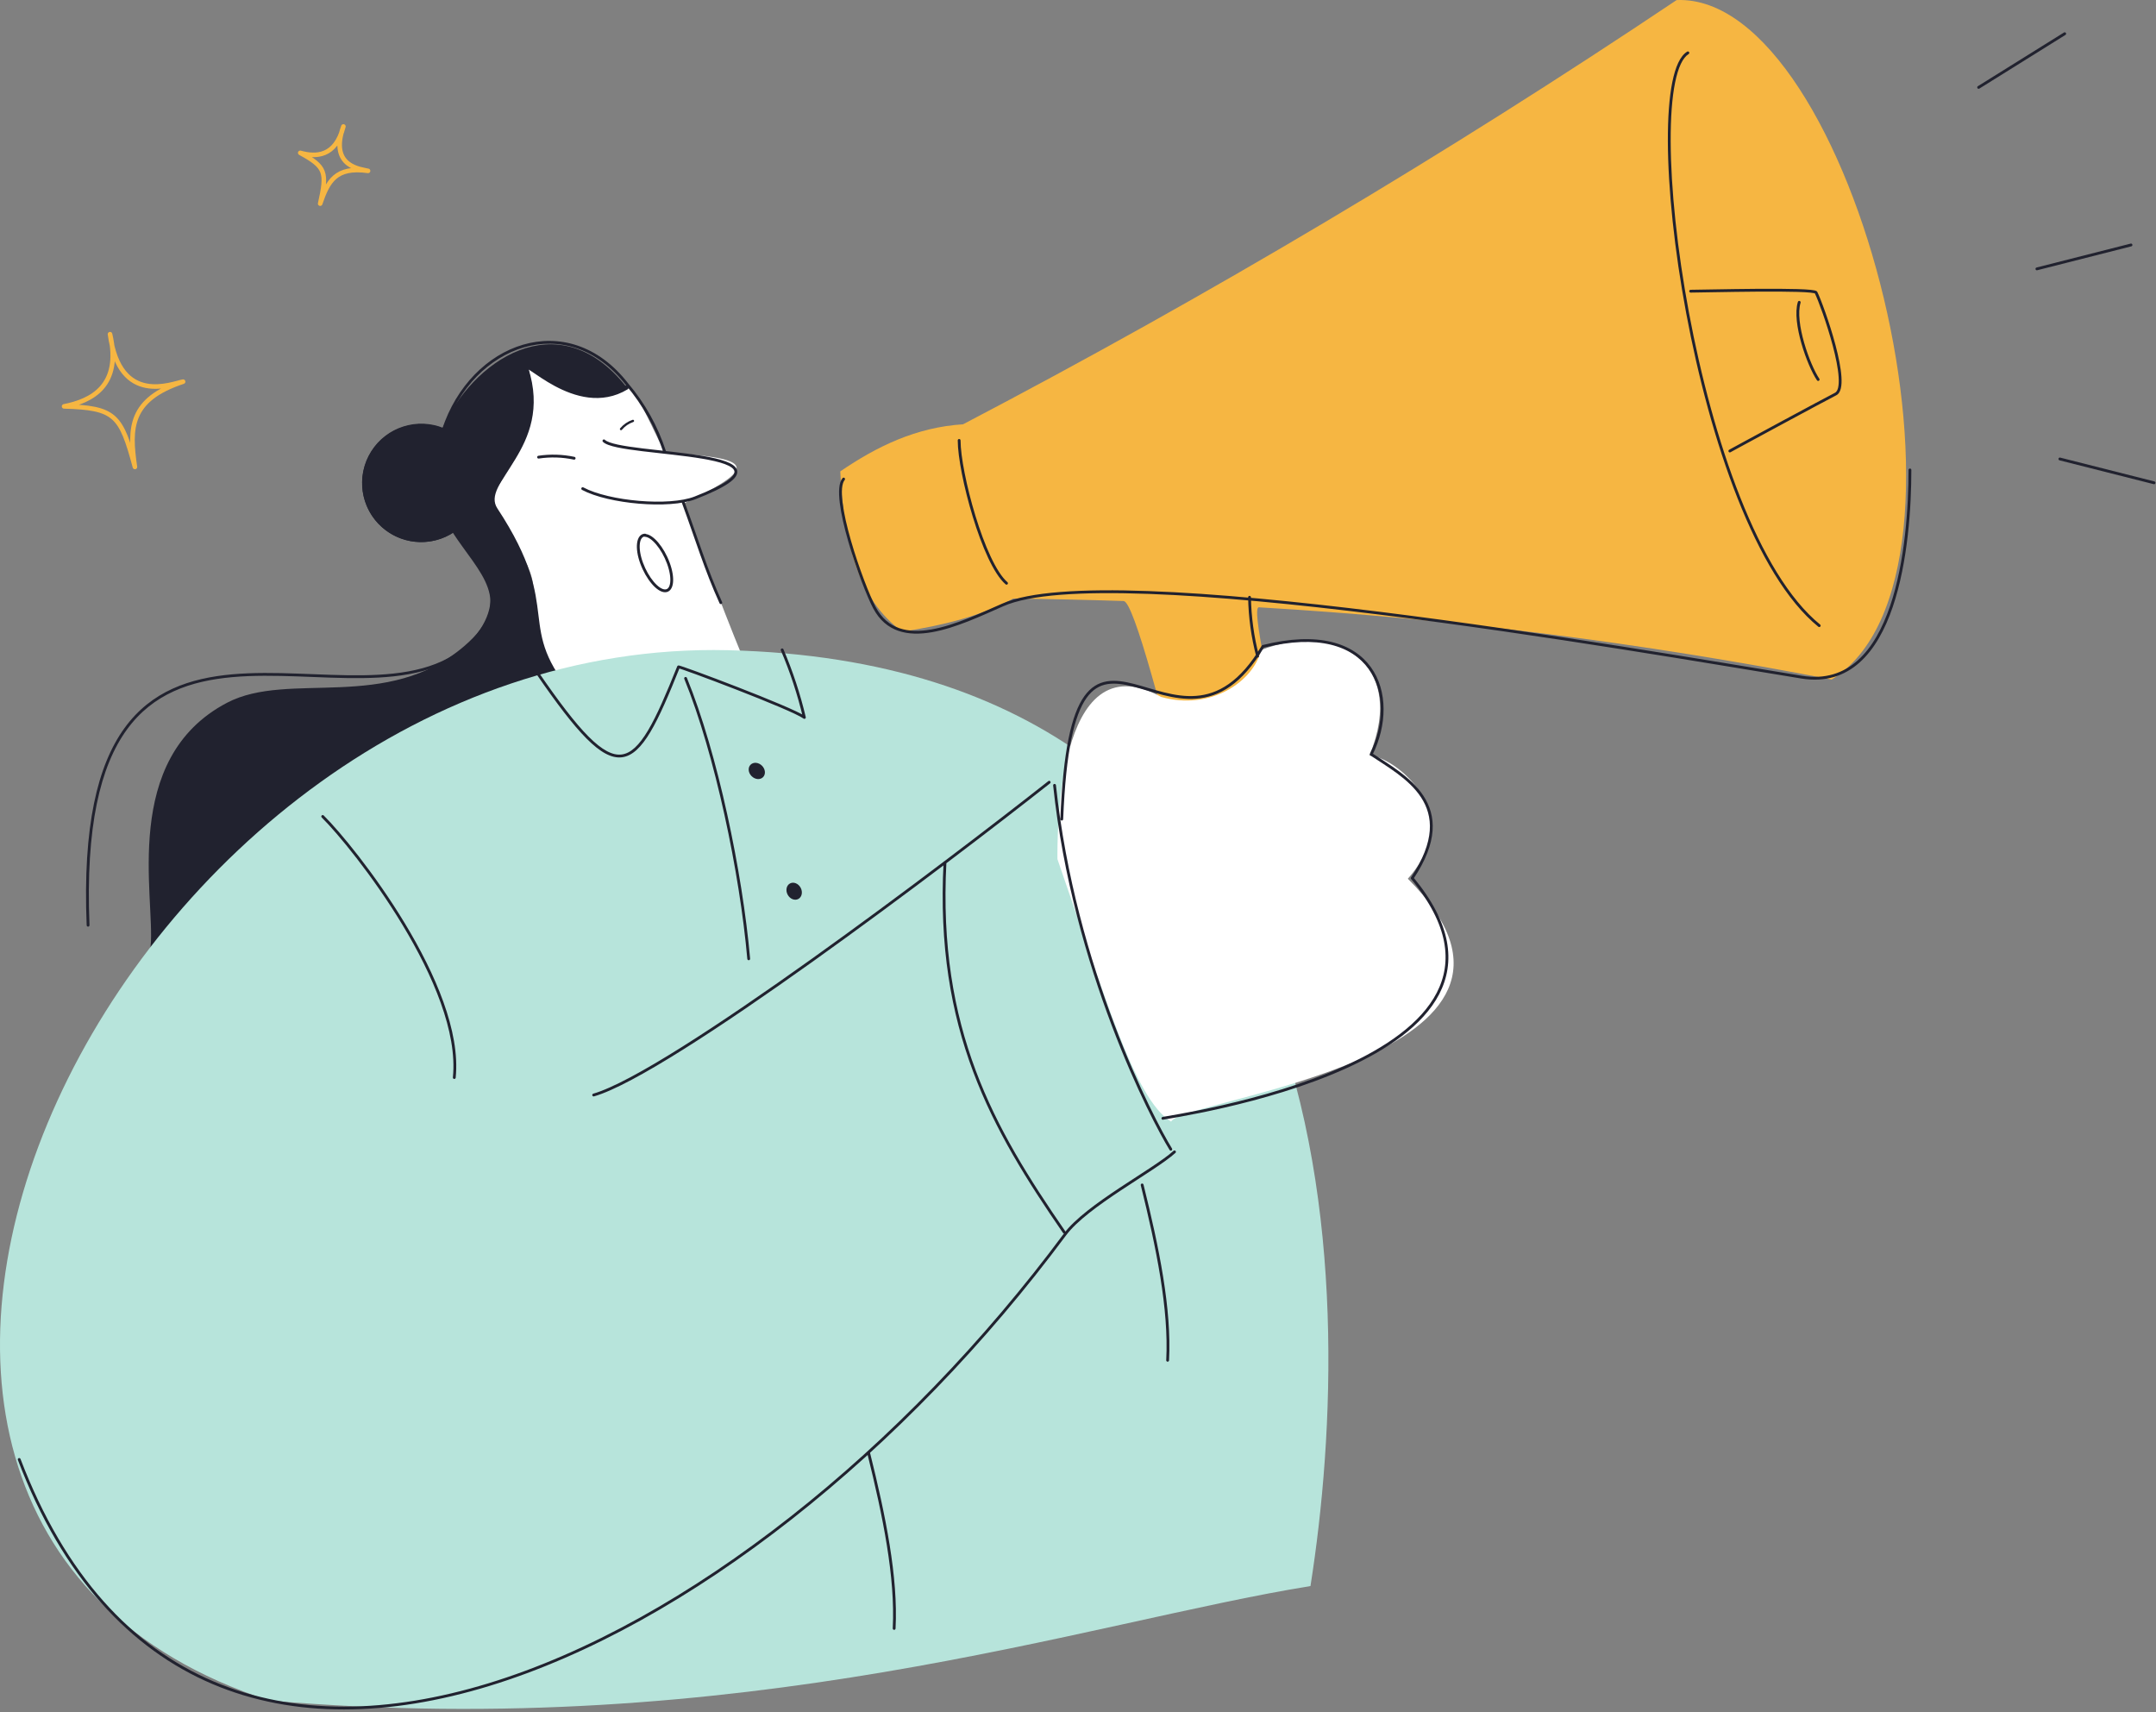 <svg width="471" height="374" viewBox="0 0 471 374" fill="none" xmlns="http://www.w3.org/2000/svg">
<rect x="0" y="0" width="471" height="374" fill="#808080" stroke="none"/>
<path d="M91.971 92.89C93.627 92.891 95.268 93.218 96.798 93.852C103.109 79.259 121.835 65.944 136.633 84.67C132.784 87.731 122.025 86.847 115.146 80.111C119.879 93.268 106.296 106.505 107.605 110.086C121.11 130.769 113.537 136.653 122.593 149.29C68.101 168.222 59.235 186.932 33.157 206.7C34.166 196.035 26.578 165.871 49.706 153.739C63.147 146.687 84.619 155.932 101.642 141.276C113.143 131.368 104.797 125.026 99.007 116.034C94.511 119.04 88.598 118.848 84.307 115.555C80.016 112.262 78.3 106.601 80.042 101.48C81.783 96.359 86.593 92.916 92.002 92.921L91.971 92.89Z" fill="#21222F" stroke="#21222F" stroke-width="0.5"/>
<path fill-rule="evenodd" clip-rule="evenodd" d="M127.641 154.323C116.487 144.857 117.592 138.546 116.44 127.582C115.762 121.114 106.39 110.812 107.384 108.65C109.64 103.917 118.98 94.814 115.273 79.827C127.578 91.422 139.316 83.44 137.359 84.307C140.057 86.958 144.774 98.806 145.437 98.853C163.043 100.068 167.35 101.409 149.334 109.991C152.031 117.517 160.551 139.966 163.453 146.371C161.923 153.928 147.267 159.655 127.641 154.323Z" fill="white"/>
<path d="M144.332 156.721C132.579 158.866 126.805 154.307 125.637 152.966C111.265 136.385 123.224 134.034 108.283 111.332C104.103 105.022 120.573 97.938 114.957 80.505C113.947 77.35 125.795 91.328 136.87 84.654" stroke="#21222F" stroke-width="0.923" stroke-linecap="round" stroke-linejoin="round"/>
<path fill-rule="evenodd" clip-rule="evenodd" d="M159.052 142.033C26.531 138.878 -65.713 331.144 58.793 371.468C162.412 380.366 237.507 354.335 286.288 346.462C296.731 280.139 295.722 145.346 159.052 142.033Z" fill="#B7E4DB"/>
<ellipse cx="173.492" cy="194.68" rx="1.609" ry="1.925" transform="rotate(-28.3 173.492 194.68)" fill="#21222F"/>
<ellipse cx="165.331" cy="168.406" rx="1.609" ry="1.925" transform="rotate(-44.82 165.331 168.406)" fill="#21222F"/>
<path fill-rule="evenodd" clip-rule="evenodd" d="M183.568 102.971C191.567 97.512 200.149 93.331 210.388 92.685C263.982 64.626 316.019 33.691 366.274 0.015C404.957 -1.563 436.999 125.799 400.145 148.438C358.835 140.406 317.035 135.135 275.023 132.662C271.616 132.457 291.73 205.485 291.478 229.37C291.478 233.188 278.273 234.103 276.364 233.993C271.821 233.788 249.986 131.447 245.459 131.289C237.413 131.026 229.377 130.847 221.352 130.753C214.363 134.539 206.049 136.622 197.152 137.978C187.496 131.131 184.246 118.258 183.568 102.971Z" fill="#F6B642"/>
<path fill-rule="evenodd" clip-rule="evenodd" d="M299.177 165.05C304.257 165.145 320.664 177.261 307.554 191.949C346.758 231.137 258.269 240.004 255.839 245.005C247.715 240.004 241.372 217.349 231.007 187.674C231.007 183.998 230.345 139.366 253.662 152.24C264.39 155.301 273.872 148.911 275.481 142.001C291.415 135.754 307.601 144.383 299.177 165.05Z" fill="white"/>
<path d="M273.28 130.464C273.277 130.294 273.137 130.158 272.967 130.161C272.797 130.164 272.662 130.304 272.665 130.474L273.28 130.464ZM274.442 143.42C274.485 143.585 274.653 143.683 274.817 143.64C274.982 143.597 275.08 143.429 275.037 143.265L274.442 143.42ZM393.355 66.13C393.406 65.968 393.316 65.796 393.153 65.745C392.991 65.694 392.819 65.785 392.768 65.947L393.355 66.13ZM396.94 83.076C397.036 83.217 397.227 83.254 397.368 83.158C397.508 83.063 397.545 82.871 397.45 82.731L396.94 83.076ZM369.334 63.301C369.164 63.301 369.026 63.439 369.026 63.609C369.026 63.779 369.164 63.917 369.334 63.917V63.301ZM396.737 63.909L396.46 64.041L396.461 64.044L396.737 63.909ZM400.981 86.09L400.847 85.813L400.845 85.814L400.981 86.09ZM377.708 98.282C377.576 98.388 377.554 98.581 377.66 98.714C377.766 98.847 377.96 98.868 378.093 98.762L377.708 98.282ZM368.895 11.809C369.04 11.72 369.086 11.531 368.997 11.386C368.908 11.241 368.718 11.196 368.574 11.285L368.895 11.809ZM397.238 136.908C397.369 137.015 397.563 136.995 397.67 136.863C397.778 136.731 397.757 136.537 397.626 136.43L397.238 136.908ZM417.554 102.655C417.554 102.485 417.417 102.348 417.247 102.348C417.077 102.348 416.939 102.485 416.939 102.655H417.554ZM393.582 147.917L393.533 148.221L393.533 148.221L393.582 147.917ZM219.065 132.141L219.189 132.423L219.19 132.422L219.065 132.141ZM191.046 132.772L190.775 132.917V132.917L191.046 132.772ZM184.531 104.839C184.639 104.708 184.621 104.514 184.49 104.406C184.359 104.298 184.165 104.316 184.057 104.447L184.531 104.839ZM209.843 96.203C209.843 96.033 209.706 95.895 209.536 95.895C209.366 95.895 209.228 96.033 209.228 96.203H209.843ZM219.684 127.641C219.813 127.752 220.007 127.738 220.118 127.61C220.229 127.481 220.215 127.287 220.086 127.176L219.684 127.641ZM231.646 178.921C231.64 179.091 231.772 179.234 231.942 179.241C232.111 179.248 232.255 179.116 232.261 178.946L231.646 178.921ZM275.891 141.213L275.816 140.914C275.736 140.934 275.668 140.985 275.626 141.056L275.891 141.213ZM299.555 164.767L299.28 164.63C299.211 164.768 299.256 164.936 299.384 165.022L299.555 164.767ZM308.516 191.823L308.261 191.652C308.185 191.765 308.192 191.914 308.279 192.019L308.516 191.823ZM253.853 244.051C253.718 244.155 253.693 244.349 253.797 244.483C253.901 244.617 254.094 244.642 254.229 244.538L253.853 244.051ZM229.4 171.114C229.533 171.008 229.556 170.815 229.45 170.682C229.345 170.548 229.152 170.525 229.018 170.631L229.4 171.114ZM129.606 238.904C129.443 238.951 129.349 239.122 129.396 239.285C129.444 239.448 129.614 239.542 129.777 239.495L129.606 238.904ZM150.06 148.069C149.996 147.912 149.816 147.837 149.659 147.901C149.501 147.965 149.426 148.145 149.49 148.302L150.06 148.069ZM163.257 209.472C163.272 209.641 163.421 209.767 163.591 209.752C163.76 209.737 163.885 209.587 163.87 209.418L163.257 209.472ZM171.151 141.833C171.084 141.677 170.903 141.605 170.747 141.671C170.591 141.738 170.518 141.919 170.585 142.075L171.151 141.833ZM175.727 156.721L175.542 156.967C175.646 157.045 175.787 157.049 175.896 156.978C176.004 156.907 176.056 156.776 176.026 156.65L175.727 156.721ZM148.229 145.678L148.515 145.792L148.519 145.781L148.229 145.678ZM117.418 147.034L117.671 146.86C117.664 146.849 117.655 146.838 117.646 146.828L117.418 147.034ZM116.83 145.37C116.782 145.207 116.611 145.114 116.448 145.161C116.285 145.209 116.191 145.38 116.239 145.543L116.83 145.37ZM70.716 178.132C70.595 178.012 70.4 178.013 70.281 178.134C70.161 178.254 70.162 178.449 70.282 178.569L70.716 178.132ZM98.937 235.35C98.92 235.52 99.043 235.67 99.212 235.688C99.382 235.705 99.532 235.582 99.55 235.413L98.937 235.35ZM157.194 131.779C157.264 131.934 157.446 132.002 157.601 131.932C157.756 131.862 157.824 131.68 157.754 131.525L157.194 131.779ZM149.48 109.459C149.421 109.3 149.245 109.218 149.085 109.277C148.926 109.335 148.844 109.512 148.903 109.672L149.48 109.459ZM144.892 98.728C144.944 98.889 145.118 98.978 145.279 98.925C145.441 98.873 145.529 98.699 145.477 98.537L144.892 98.728ZM136.98 83.929L136.737 84.118L136.746 84.128L136.98 83.929ZM96.893 93.836L96.774 94.12C96.853 94.153 96.943 94.152 97.021 94.116C97.099 94.08 97.159 94.014 97.185 93.932L96.893 93.836ZM100.048 115.229L100.303 115.057C100.255 114.985 100.178 114.937 100.092 114.925C100.007 114.912 99.92 114.936 99.853 114.991L100.048 115.229ZM103.046 140.377L103.261 140.596C103.266 140.592 103.271 140.587 103.275 140.581L103.046 140.377ZM18.934 202.122C18.941 202.291 19.085 202.424 19.254 202.417C19.424 202.41 19.556 202.266 19.549 202.097L18.934 202.122ZM132.15 96.08C132.03 95.96 131.835 95.96 131.715 96.079C131.595 96.199 131.594 96.394 131.714 96.514L132.15 96.08ZM151.826 108.761L151.714 108.474L151.714 108.474L151.826 108.761ZM127.439 106.47C127.289 106.39 127.103 106.446 127.023 106.596C126.942 106.746 126.999 106.933 127.149 107.013L127.439 106.47ZM256.788 251.843C256.913 251.729 256.923 251.534 256.808 251.408C256.694 251.282 256.5 251.273 256.374 251.387L256.788 251.843ZM232.664 269.647L232.417 269.464L232.417 269.464L232.664 269.647ZM4.479 318.697C4.418 318.538 4.24 318.458 4.082 318.519C3.923 318.58 3.843 318.757 3.904 318.916L4.479 318.697ZM190.067 317.344C190.026 317.179 189.859 317.079 189.694 317.12C189.529 317.161 189.429 317.327 189.47 317.492L190.067 317.344ZM195.03 355.707C195.021 355.877 195.151 356.021 195.321 356.03C195.491 356.039 195.636 355.909 195.644 355.739L195.03 355.707ZM249.811 258.767C249.77 258.602 249.604 258.501 249.439 258.542C249.274 258.583 249.173 258.75 249.214 258.915L249.811 258.767ZM254.775 297.13C254.766 297.299 254.896 297.444 255.066 297.453C255.235 297.462 255.38 297.331 255.389 297.162L254.775 297.13ZM206.751 188.4C206.76 188.23 206.63 188.086 206.46 188.077C206.29 188.068 206.145 188.198 206.136 188.368L206.751 188.4ZM232.221 269.317C232.318 269.457 232.509 269.492 232.649 269.396C232.789 269.3 232.824 269.108 232.728 268.968L232.221 269.317ZM230.682 171.518C230.664 171.349 230.513 171.227 230.344 171.245C230.175 171.262 230.052 171.414 230.07 171.583L230.682 171.518ZM255.514 251.209C255.604 251.354 255.793 251.398 255.938 251.309C256.082 251.22 256.127 251.03 256.038 250.886L255.514 251.209ZM140.877 116.949L140.631 116.764C140.561 116.857 140.55 116.982 140.602 117.086C140.654 117.191 140.761 117.256 140.877 117.256V116.949ZM140.925 116.886L141.171 117.07C141.241 116.977 141.252 116.852 141.2 116.748C141.148 116.644 141.041 116.578 140.925 116.578V116.886ZM272.665 130.474C272.74 134.845 273.336 139.191 274.442 143.42L275.037 143.265C273.944 139.083 273.354 134.785 273.28 130.464L272.665 130.474ZM392.768 65.947C392.411 67.089 392.372 68.54 392.534 70.101C392.696 71.667 393.063 73.368 393.537 75.023C394.482 78.327 395.866 81.493 396.94 83.076L397.45 82.731C396.426 81.222 395.065 78.125 394.129 74.854C393.662 73.222 393.304 71.558 393.146 70.037C392.988 68.512 393.034 67.157 393.355 66.13L392.768 65.947ZM369.334 63.917C370.733 63.917 377.493 63.751 383.919 63.706C387.14 63.683 390.283 63.69 392.648 63.763C393.832 63.8 394.814 63.853 395.512 63.925C395.862 63.962 396.131 64.003 396.314 64.046C396.407 64.068 396.466 64.088 396.499 64.103C396.549 64.126 396.495 64.116 396.46 64.041L397.015 63.776C396.951 63.641 396.823 63.575 396.754 63.543C396.669 63.504 396.566 63.473 396.456 63.447C396.234 63.395 395.935 63.351 395.576 63.313C394.855 63.238 393.855 63.185 392.667 63.148C390.29 63.075 387.137 63.068 383.915 63.09C377.456 63.136 370.743 63.301 369.334 63.301V63.917ZM396.461 64.044C397.159 65.471 399.078 70.578 400.39 75.54C401.046 78.02 401.545 80.446 401.668 82.347C401.73 83.299 401.696 84.1 401.55 84.704C401.403 85.312 401.159 85.662 400.847 85.813L401.115 86.367C401.668 86.1 401.983 85.534 402.148 84.848C402.315 84.158 402.346 83.286 402.282 82.307C402.155 80.346 401.644 77.875 400.985 75.382C399.666 70.397 397.736 65.249 397.014 63.773L396.461 64.044ZM400.845 85.814C399.915 86.275 394.177 89.356 388.662 92.331C385.902 93.82 383.194 95.284 381.167 96.384C380.154 96.934 379.31 97.394 378.714 97.719C378.417 97.882 378.181 98.011 378.016 98.102C377.934 98.148 377.869 98.184 377.824 98.21C377.801 98.223 377.781 98.234 377.767 98.243C377.763 98.245 377.732 98.263 377.708 98.282L378.093 98.762C378.074 98.777 378.058 98.785 378.079 98.773C378.09 98.767 378.105 98.758 378.127 98.745C378.17 98.721 378.233 98.686 378.315 98.641C378.477 98.55 378.712 98.421 379.009 98.259C379.604 97.934 380.447 97.475 381.461 96.925C383.487 95.826 386.194 94.361 388.954 92.873C394.478 89.893 400.201 86.82 401.118 86.366L400.845 85.814ZM368.574 11.285C367.803 11.758 367.164 12.595 366.636 13.708C366.106 14.825 365.676 16.247 365.337 17.925C364.66 21.282 364.342 25.71 364.36 30.881C364.398 41.227 365.783 54.596 368.369 68.438C370.955 82.279 374.744 96.605 379.594 108.859C384.441 121.103 390.363 131.323 397.238 136.908L397.626 136.43C390.878 130.948 385.003 120.852 380.167 108.633C375.334 96.424 371.555 82.139 368.974 68.325C366.393 54.51 365.013 41.179 364.976 30.879C364.957 25.728 365.274 21.346 365.94 18.047C366.273 16.397 366.691 15.028 367.192 13.972C367.695 12.912 368.268 12.194 368.895 11.809L368.574 11.285ZM416.939 102.655C416.939 110.597 416.205 122.712 412.897 132.411C411.243 137.26 408.955 141.476 405.821 144.27C402.699 147.052 398.722 148.439 393.632 147.614L393.533 148.221C398.807 149.076 402.971 147.634 406.23 144.729C409.476 141.836 411.809 137.507 413.479 132.609C416.821 122.813 417.554 110.616 417.554 102.655H416.939ZM393.632 147.614C375.343 144.641 337.499 138.12 301.333 133.63C283.25 131.386 265.579 129.648 250.977 129.116C243.676 128.85 237.136 128.885 231.693 129.311C226.257 129.735 221.886 130.55 218.94 131.86L219.19 132.422C222.037 131.157 226.322 130.347 231.741 129.924C237.152 129.501 243.666 129.466 250.954 129.731C265.53 130.262 283.181 131.997 301.257 134.241C337.409 138.729 375.236 145.247 393.533 148.221L393.632 147.614ZM218.941 131.86C214.19 133.95 208.573 136.607 203.47 137.496C200.924 137.94 198.535 137.937 196.463 137.221C194.401 136.509 192.628 135.083 191.317 132.627L190.775 132.917C192.154 135.502 194.045 137.038 196.262 137.803C198.469 138.565 200.973 138.556 203.576 138.102C208.771 137.197 214.474 134.497 219.189 132.423L218.941 131.86ZM191.317 132.627C190.014 130.185 187.612 124.047 185.895 118.078C185.037 115.096 184.355 112.169 184.066 109.778C183.921 108.582 183.876 107.53 183.953 106.678C184.031 105.817 184.229 105.203 184.531 104.839L184.057 104.447C183.636 104.955 183.422 105.72 183.341 106.623C183.258 107.535 183.308 108.633 183.455 109.852C183.75 112.29 184.442 115.252 185.304 118.248C187.026 124.238 189.443 130.421 190.775 132.917L191.317 132.627ZM209.228 96.203C209.228 99.76 210.556 106.5 212.511 112.884C213.49 116.081 214.63 119.2 215.846 121.8C217.057 124.389 218.362 126.5 219.684 127.641L220.086 127.176C218.868 126.124 217.609 124.116 216.404 121.539C215.203 118.974 214.073 115.883 213.1 112.704C211.15 106.336 209.843 99.667 209.843 96.203H209.228ZM232.261 178.946C232.559 171.447 233.169 165.751 234.043 161.458C234.918 157.162 236.053 154.294 237.385 152.433C238.709 150.585 240.229 149.726 241.912 149.444C243.613 149.159 245.504 149.46 247.569 149.988C248.599 150.252 249.663 150.57 250.762 150.895C251.858 151.219 252.988 151.55 254.14 151.836C256.444 152.409 258.856 152.809 261.317 152.625C266.271 152.254 271.338 149.525 276.156 141.369L275.626 141.056C270.883 149.086 265.975 151.659 261.271 152.011C258.903 152.188 256.564 151.805 254.289 151.239C253.151 150.956 252.033 150.629 250.936 150.305C249.841 149.981 248.765 149.659 247.722 149.392C245.639 148.859 243.643 148.53 241.81 148.837C239.959 149.147 238.298 150.101 236.885 152.075C235.48 154.037 234.323 157.001 233.44 161.335C232.557 165.673 231.945 171.405 231.646 178.921L232.261 178.946ZM275.966 141.511C288.09 138.466 295.426 141.181 298.981 146.1C302.552 151.042 302.402 158.331 299.28 164.63L299.831 164.903C303.02 158.47 303.225 150.922 299.479 145.74C295.717 140.534 288.066 137.838 275.816 140.914L275.966 141.511ZM299.384 165.022C301.161 166.217 303.25 167.477 305.255 168.972C307.254 170.463 309.132 172.161 310.457 174.197C311.779 176.227 312.554 178.596 312.345 181.443C312.135 184.296 310.935 187.654 308.261 191.652L308.772 191.994C311.485 187.938 312.738 184.479 312.958 181.488C313.178 178.491 312.359 175.99 310.973 173.861C309.591 171.738 307.648 169.989 305.623 168.479C303.604 166.974 301.468 165.682 299.727 164.511L299.384 165.022ZM308.279 192.019C312.43 197.041 314.683 201.596 315.472 205.72C316.26 209.838 315.591 213.543 313.863 216.881C310.398 223.576 302.661 228.811 293.8 232.823C284.953 236.829 275.047 239.588 267.324 241.363C263.465 242.25 260.153 242.89 257.795 243.317C256.617 243.531 255.676 243.691 255.025 243.802C254.699 243.857 254.444 243.901 254.268 243.933C254.18 243.948 254.109 243.962 254.057 243.973C254.031 243.978 254.007 243.984 253.986 243.989C253.976 243.992 253.962 243.996 253.947 244.001C253.945 244.002 253.898 244.016 253.853 244.051L254.229 244.538C254.211 244.551 254.182 244.568 254.171 244.573C254.165 244.576 254.154 244.58 254.15 244.582C254.144 244.584 254.14 244.585 254.143 244.584C254.149 244.582 254.161 244.58 254.183 244.575C254.226 244.566 254.29 244.554 254.377 244.538C254.55 244.507 254.802 244.464 255.128 244.408C255.78 244.297 256.723 244.137 257.905 243.923C260.269 243.494 263.591 242.852 267.462 241.962C275.203 240.184 285.153 237.414 294.054 233.384C302.942 229.36 310.845 224.052 314.41 217.164C316.198 213.71 316.891 209.864 316.076 205.604C315.263 201.35 312.948 196.702 308.753 191.627L308.279 192.019ZM229.018 170.631C217.978 179.345 197.275 195.217 177.248 209.512C167.235 216.66 157.393 223.412 149.013 228.678C140.622 233.951 133.731 237.711 129.606 238.904L129.777 239.495C133.998 238.274 140.959 234.465 149.341 229.199C157.735 223.924 167.588 217.164 177.606 210.013C197.643 195.71 218.353 179.832 229.4 171.114L229.018 170.631ZM149.49 148.302C156.181 164.673 161.603 190.688 163.257 209.472L163.87 209.418C162.212 190.592 156.78 164.513 150.06 148.069L149.49 148.302ZM170.585 142.075C172.618 146.833 174.238 151.757 175.428 156.792L176.026 156.65C174.829 151.581 173.197 146.624 171.151 141.833L170.585 142.075ZM175.912 156.475C175.552 156.205 174.848 155.831 173.92 155.389C172.983 154.943 171.794 154.416 170.444 153.843C167.744 152.695 164.393 151.355 161.125 150.084C157.857 148.814 154.669 147.612 152.292 146.741C151.104 146.306 150.117 145.953 149.424 145.716C149.078 145.598 148.803 145.507 148.611 145.449C148.516 145.42 148.435 145.398 148.375 145.384C148.347 145.378 148.311 145.371 148.277 145.368C148.262 145.366 148.228 145.364 148.187 145.37C148.167 145.373 148.128 145.381 148.084 145.405C148.038 145.43 147.972 145.482 147.939 145.574L148.519 145.781C148.486 145.872 148.422 145.922 148.378 145.946C148.336 145.968 148.3 145.975 148.284 145.978C148.25 145.983 148.226 145.981 148.224 145.981C148.216 145.98 148.218 145.979 148.239 145.984C148.278 145.993 148.341 146.01 148.433 146.038C148.614 146.092 148.881 146.18 149.225 146.298C149.912 146.534 150.894 146.885 152.08 147.319C154.453 148.188 157.637 149.388 160.902 150.658C164.167 151.927 167.511 153.265 170.203 154.409C171.549 154.981 172.73 155.504 173.655 155.944C174.59 156.39 175.239 156.74 175.542 156.967L175.912 156.475ZM147.943 145.563C145.521 151.612 143.503 156.313 141.562 159.569C139.611 162.842 137.794 164.557 135.813 164.811C133.833 165.064 131.539 163.875 128.582 160.908C125.639 157.956 122.112 153.319 117.671 146.86L117.164 147.209C121.606 153.67 125.16 158.347 128.146 161.342C131.118 164.323 133.6 165.714 135.891 165.421C138.182 165.128 140.132 163.171 142.091 159.884C144.06 156.581 146.094 151.836 148.515 145.792L147.943 145.563ZM117.646 146.828C117.268 146.41 116.988 145.911 116.83 145.37L116.239 145.543C116.424 146.173 116.749 146.754 117.19 147.241L117.646 146.828ZM70.282 178.569C73.694 181.949 81.373 191.177 87.945 202.061C91.229 207.502 94.232 213.348 96.286 219.078C98.342 224.81 99.44 230.405 98.937 235.35L99.55 235.413C100.065 230.34 98.937 224.647 96.865 218.87C94.793 213.09 91.769 207.206 88.471 201.743C81.877 190.821 74.167 181.551 70.716 178.132L70.282 178.569ZM157.754 131.525C154.447 124.234 152.612 117.969 149.48 109.459L148.903 109.672C152.018 118.137 153.875 124.462 157.194 131.779L157.754 131.525ZM145.477 98.537C143.712 93.111 140.906 88.081 137.215 83.73L136.746 84.128C140.385 88.418 143.152 93.377 144.892 98.728L145.477 98.537ZM137.223 83.74C130.65 75.284 122.034 73.03 114.277 75.294C106.537 77.552 99.696 84.294 96.6 93.741L97.185 93.932C100.227 84.652 106.93 78.079 114.449 75.885C121.952 73.695 130.311 75.85 136.738 84.118L137.223 83.74ZM97.011 93.552C91.166 91.112 84.414 93.265 81.061 98.639L81.583 98.965C84.776 93.847 91.207 91.796 96.774 94.12L97.011 93.552ZM81.061 98.639C77.708 104.013 78.742 111.025 83.504 115.202L83.909 114.739C79.374 110.761 78.389 104.083 81.583 98.965L81.061 98.639ZM83.504 115.202C88.265 119.379 95.352 119.491 100.244 115.467L99.853 114.991C95.194 118.824 88.445 118.718 83.909 114.739L83.504 115.202ZM99.793 115.401C101.135 117.392 102.537 119.29 103.776 121.223C105.009 123.148 106.051 125.064 106.648 127.04C107.244 129.011 107.397 131.04 106.854 133.195C106.309 135.353 105.06 137.659 102.816 140.172L103.275 140.581C105.567 138.014 106.876 135.623 107.45 133.346C108.026 131.066 107.86 128.922 107.237 126.862C106.615 124.807 105.539 122.834 104.294 120.891C103.055 118.958 101.62 117.011 100.303 115.057L99.793 115.401ZM102.83 140.157C96.878 145.985 88.506 147.383 79.256 147.507C74.634 147.569 69.818 147.313 64.992 147.143C60.171 146.973 55.346 146.89 50.734 147.302C41.504 148.125 33.081 150.934 27.204 159.038C21.34 167.124 18.054 180.425 18.934 202.122L19.549 202.097C18.671 180.448 21.96 167.318 27.702 159.399C33.432 151.498 41.648 148.73 50.788 147.914C55.36 147.507 60.153 147.589 64.97 147.758C69.781 147.927 74.622 148.185 79.264 148.122C88.543 147.998 97.129 146.601 103.261 140.596L102.83 140.157ZM131.714 96.514C131.986 96.787 132.417 97.009 132.937 97.2C133.465 97.393 134.118 97.567 134.866 97.727C136.361 98.046 138.262 98.314 140.346 98.568C144.525 99.077 149.439 99.525 153.4 100.194C155.38 100.528 157.1 100.915 158.358 101.384C158.987 101.619 159.486 101.869 159.84 102.133C160.196 102.399 160.378 102.657 160.433 102.904C160.486 103.143 160.433 103.433 160.178 103.799C159.92 104.169 159.47 104.593 158.779 105.071C157.397 106.025 155.12 107.149 151.714 108.474L151.938 109.047C155.355 107.718 157.686 106.573 159.128 105.577C159.849 105.079 160.366 104.606 160.683 104.151C161.003 103.691 161.134 103.226 161.034 102.771C160.935 102.325 160.626 101.952 160.208 101.64C159.788 101.327 159.23 101.052 158.573 100.807C157.259 100.317 155.492 99.923 153.502 99.587C149.523 98.915 144.57 98.462 140.42 97.957C138.339 97.704 136.461 97.438 134.994 97.125C134.261 96.968 133.638 96.802 133.149 96.622C132.651 96.439 132.324 96.255 132.15 96.08L131.714 96.514ZM151.714 108.474C148.974 109.544 144.323 109.806 139.615 109.409C134.912 109.012 130.232 107.963 127.439 106.47L127.149 107.013C130.051 108.564 134.829 109.622 139.564 110.022C144.294 110.421 149.062 110.17 151.938 109.047L151.714 108.474ZM256.374 251.387C255.273 252.387 253.535 253.611 251.453 254.993C250.415 255.682 249.296 256.408 248.133 257.162C246.971 257.916 245.766 258.699 244.559 259.499C239.744 262.692 234.837 266.211 232.417 269.464L232.911 269.831C235.255 266.679 240.066 263.217 244.899 260.012C246.103 259.213 247.306 258.433 248.468 257.679C249.63 256.925 250.752 256.197 251.794 255.505C253.872 254.125 255.648 252.878 256.788 251.843L256.374 251.387ZM232.417 269.464C197.371 316.657 150.064 354.468 106.677 367.713C84.987 374.334 64.303 374.808 46.62 367.28C28.943 359.754 14.217 344.21 4.479 318.697L3.904 318.916C13.688 344.55 28.516 360.241 46.379 367.846C64.235 375.448 85.077 374.95 106.857 368.301C150.409 355.006 197.815 317.091 232.911 269.831L232.417 269.464ZM189.47 317.492C192.878 331.204 195.611 344.604 195.03 355.707L195.644 355.739C196.231 344.534 193.474 331.052 190.067 317.344L189.47 317.492ZM249.214 258.915C252.622 272.626 255.356 286.027 254.775 297.13L255.389 297.162C255.976 285.957 253.219 272.475 249.811 258.767L249.214 258.915ZM206.136 188.368C204.207 225.005 216.556 246.608 232.221 269.317L232.728 268.968C217.094 246.305 204.831 224.839 206.751 188.4L206.136 188.368ZM230.07 171.583C234.305 211.713 251.475 244.667 255.514 251.209L256.038 250.886C252.031 244.397 234.904 211.532 230.682 171.518L230.07 171.583ZM140.877 117.256C141.187 117.256 141.568 117.392 142 117.681C142.428 117.967 142.884 118.389 143.336 118.923C144.242 119.989 145.112 121.472 145.716 123.113L146.293 122.901C145.667 121.198 144.762 119.651 143.806 118.524C143.328 117.961 142.831 117.496 142.342 117.169C141.857 116.845 141.356 116.641 140.877 116.641V117.256ZM145.716 123.113C146.321 124.758 146.531 126.222 146.409 127.254C146.348 127.771 146.206 128.153 146.014 128.4C145.832 128.635 145.597 128.757 145.295 128.757V129.373C145.797 129.373 146.207 129.155 146.5 128.777C146.785 128.411 146.951 127.906 147.02 127.326C147.158 126.166 146.919 124.6 146.293 122.901L145.716 123.113ZM145.295 128.757C144.976 128.757 144.591 128.621 144.158 128.333C143.729 128.046 143.275 127.625 142.824 127.092C141.923 126.025 141.06 124.543 140.456 122.901L139.879 123.113C140.505 124.815 141.401 126.362 142.354 127.489C142.83 128.052 143.326 128.518 143.817 128.845C144.304 129.17 144.809 129.373 145.295 129.373V128.757ZM140.456 122.901C139.852 121.258 139.652 119.779 139.786 118.731C139.853 118.206 140 117.814 140.197 117.56C140.386 117.317 140.624 117.193 140.925 117.193V116.578C140.42 116.578 140.008 116.801 139.711 117.183C139.423 117.554 139.251 118.066 139.176 118.653C139.026 119.83 139.252 121.412 139.879 123.113L140.456 122.901ZM140.678 116.701L140.631 116.764L141.123 117.133L141.171 117.07L140.678 116.701Z" fill="#21222F"/>
<path d="M117.655 99.863C120.241 99.476 122.875 99.556 125.432 100.1" stroke="#21222F" stroke-width="0.615" stroke-linecap="round" stroke-linejoin="round"/>
<path d="M138.274 91.943C137.26 92.288 136.359 92.904 135.671 93.726" stroke="#21222F" stroke-width="0.5" stroke-linecap="round" stroke-linejoin="round"/>
<path d="M449.998 100.257L470.571 105.463" stroke="#21222F" stroke-width="0.615" stroke-linecap="round" stroke-linejoin="round"/>
<path d="M432.25 19.088L451.055 7.366" stroke="#21222F" stroke-width="0.615" stroke-linecap="round" stroke-linejoin="round"/>
<path d="M444.981 58.734L465.538 53.512" stroke="#21222F" stroke-width="0.615" stroke-linecap="round" stroke-linejoin="round"/>
<path fill-rule="evenodd" clip-rule="evenodd" d="M24.036 73C26.679 84.29 19.964 87.598 14 88.769C25.143 89.079 26.429 90.618 29.476 102C28.214 93.478 28.286 87.253 40 83.371C37.679 83.75 26.155 88.804 24.036 73Z" stroke="#F6B642" stroke-linecap="round" stroke-linejoin="round"/>
<path fill-rule="evenodd" clip-rule="evenodd" d="M75.02 27.627C73.314 34.327 68.969 34.33 65.589 33.392C71.227 36.474 71.469 37.629 69.946 44.484C71.61 39.619 73.336 36.325 80.403 37.325C79.093 36.949 71.793 36.601 75.02 27.627Z" stroke="#F6B642" stroke-linecap="round" stroke-linejoin="round"/>
</svg>
